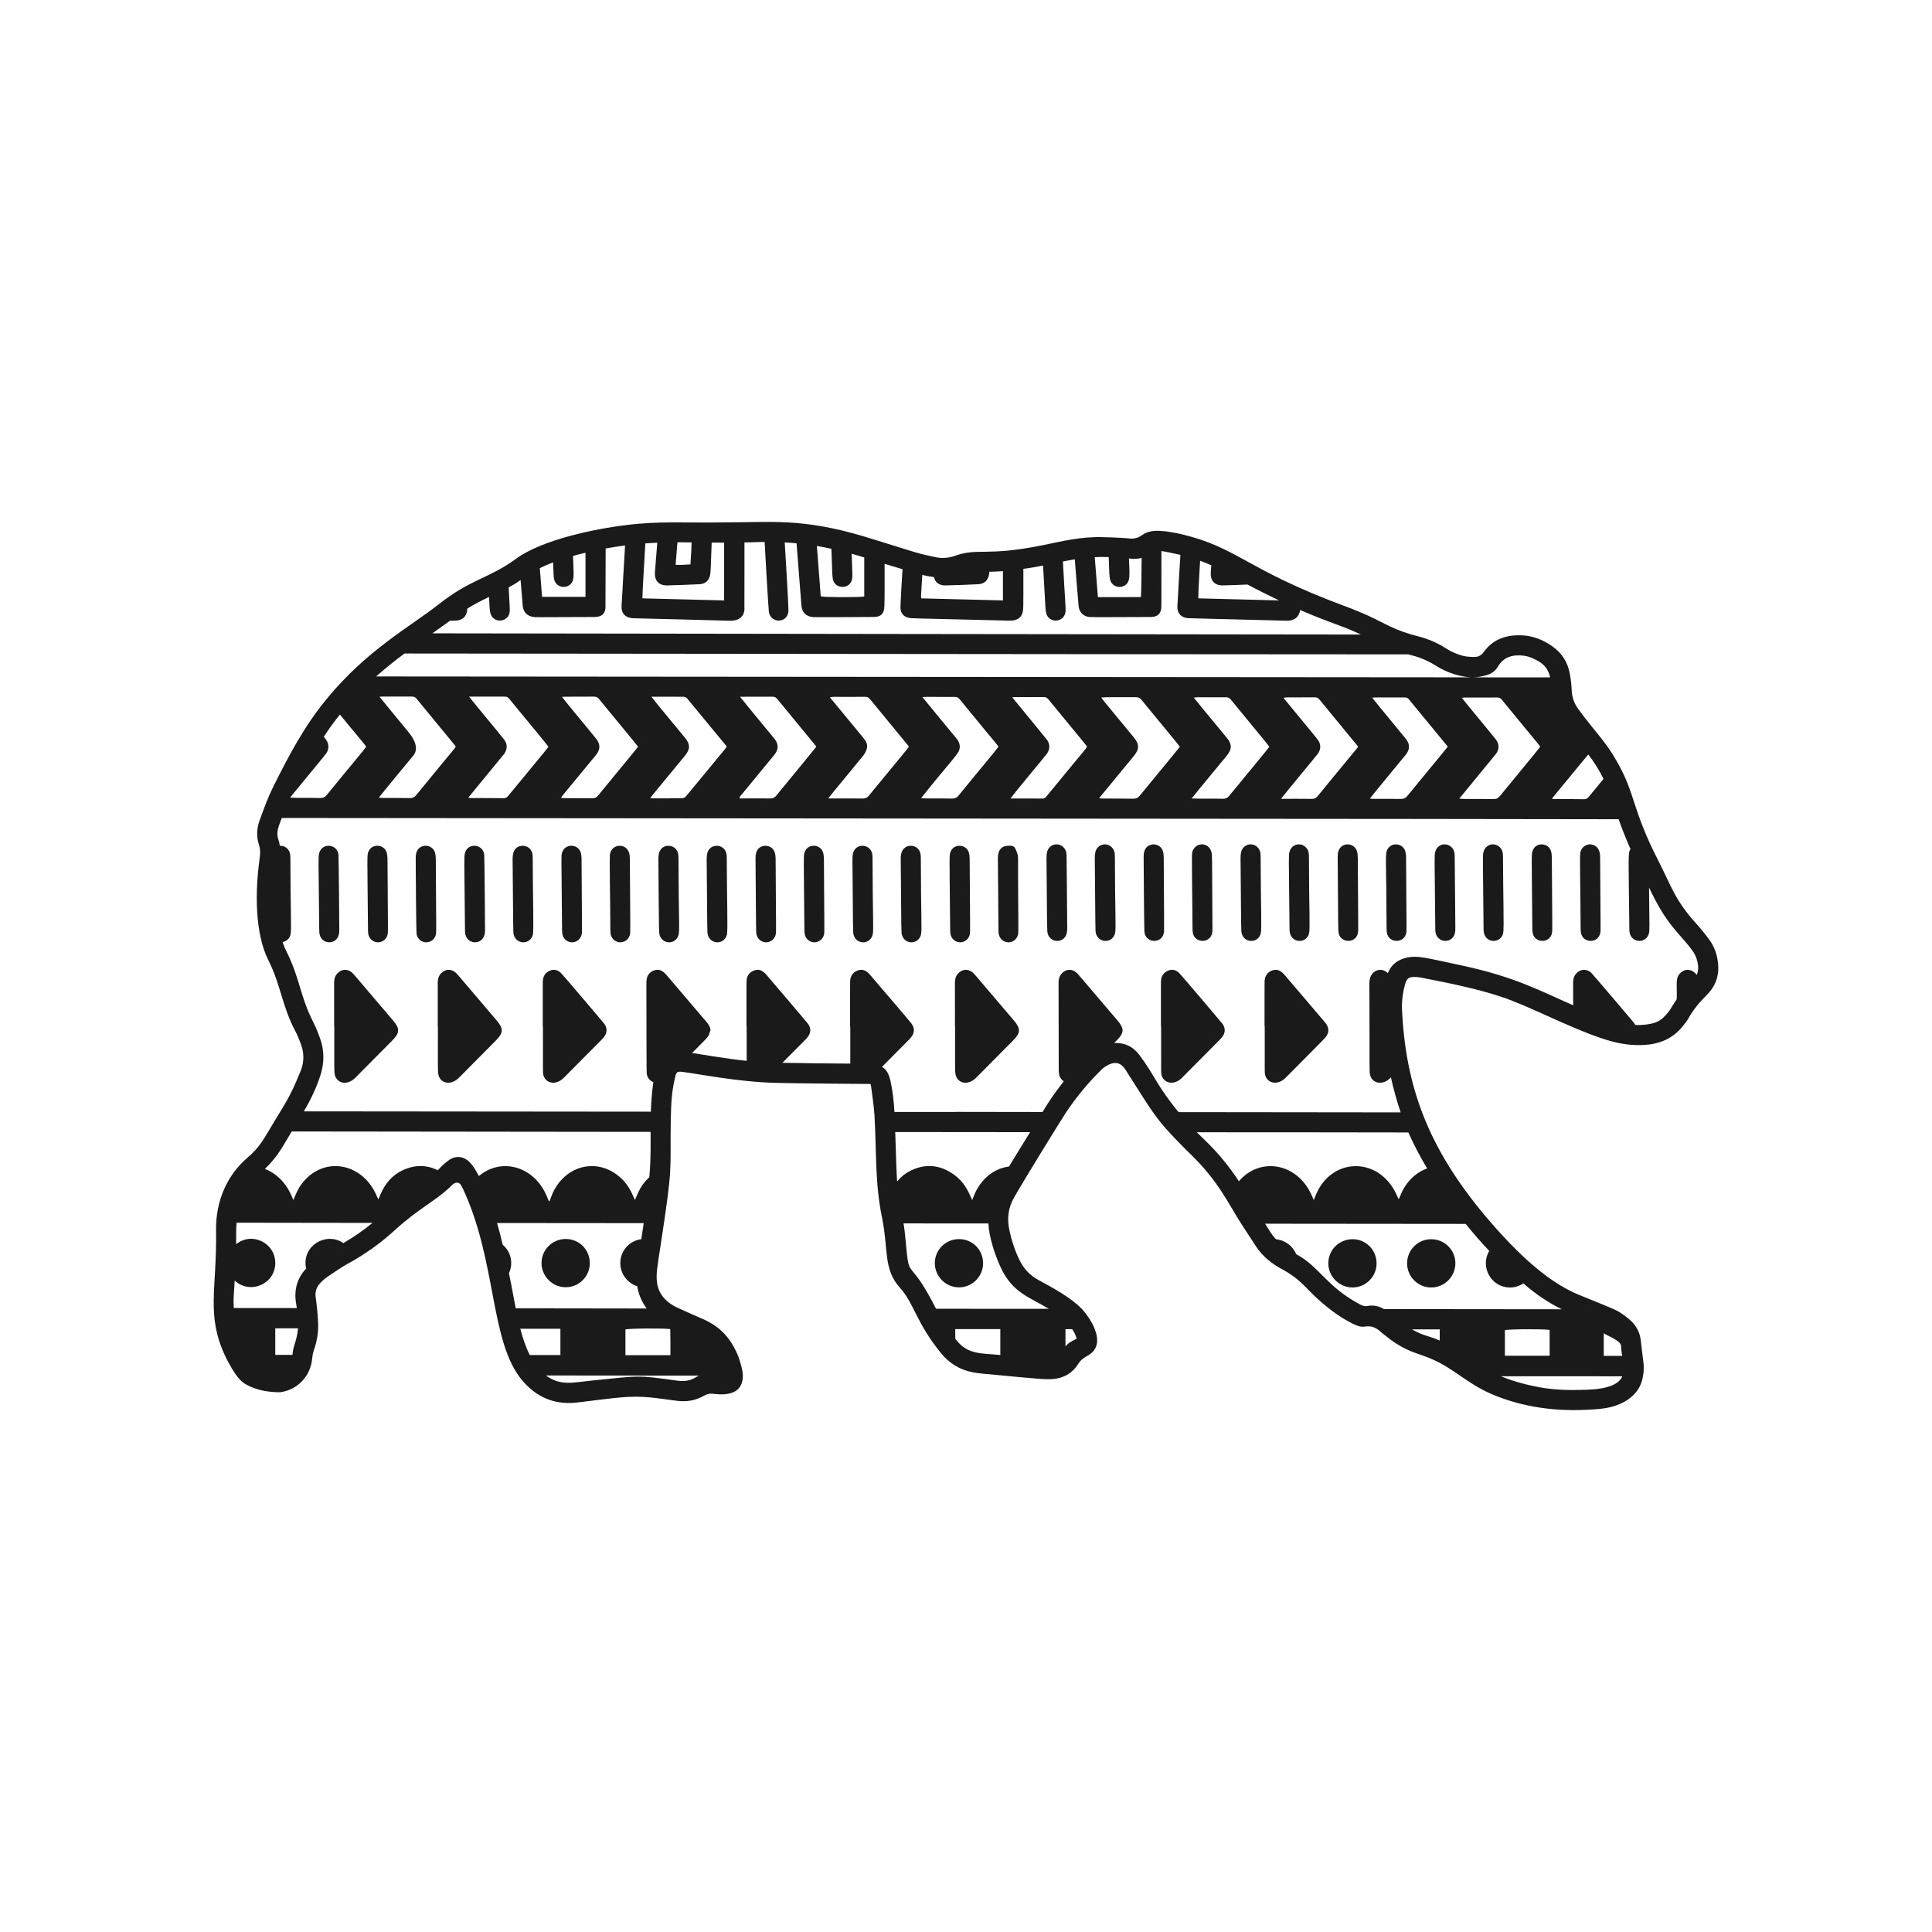 <?xml version="1.0" encoding="utf-8"?>
<svg version="1.1" id="Layer_1" xmlns="http://www.w3.org/2000/svg"
     xmlns:xlink="http://www.w3.org/1999/xlink"
     x="0px" y="0px" viewBox="0 0 504 504"

     xml:space="preserve">
    <style type="text/css">.st0{fill-rule:evenodd;clip-rule:evenodd;}</style>
    <g>
            <path fill="#1A1A1A" d="M448.202,251.507c-0.196-2.4-0.98-4.637-2.433-6.563c-1.791-2.388-2.909-3.559-3.118-3.82
		c-5.793-6.392-6.568-9.822-10.237-16.98c-6.689-13.127-5.769-16.996-10.514-25.323c-3.02-5.458-5.828-7.862-10.237-13.943
		c-1.089-1.497-1.58-3.107-1.665-4.898c-0.031-1.026-0.142-2.314-0.457-4.098c-0.563-3.247-2.183-5.655-4.849-7.461
		c-2.237-1.502-4.653-2.498-7.331-2.661c-4.114-0.261-7.755,0.816-10.286,4.31c-0.586,0.854-1.403,1.329-2.449,1.306
		c-1.247,0-2.482-0.042-4.163-0.653c-1.029-0.343-2.024-0.816-2.971-1.42c-4.277-2.735-7.324-3.205-9.274-3.771
		c-6.058-1.795-7.704-3.515-13.6-5.91l-0.016-0.016c-1.274-0.539-2.563-1.045-3.853-1.518c-0.016,0-0.049-0.016-0.065-0.016
		c-25.933-9.665-27.57-15.133-42.449-18.71c-1.395-0.332-4.268-0.849-5.241-0.849c-1.812-0.147-3.624,0.016-5.126,1.127
		c-0.016,0-0.016,0.016-0.033,0.016c-1.061,0.767-2.172,0.947-3.396,0.8c-0.033,0-0.082-0.016-0.114-0.016
		c-1.27-0.146-7.407-0.426-9.127-0.294c-4.923,0.138-10.396,1.547-13.388,2.122c-14.473,2.924-16.83,0.607-22.613,2.71h-0.016
		c-1.682,0.588-3.412,0.751-5.175,0.359c-0.166-0.055-1.796-0.359-3.102-0.686c-2.329-0.533-7.881-2.396-15.445-4.686
		c-16.163-4.85-24.237-3.69-36.555-3.69c-10.616,0.169-16.972-0.395-25.535,0.702c-8.284,0.979-22.221,3.892-28.849,8.865
		c-6.999,5.091-11.721,5.174-20.18,11.886c-7.24,5.698-18.687,11.846-29.143,24.637c-5.829,7.046-10.007,15.008-14.074,23.2
		c-1.241,2.514-2.204,5.176-3.167,7.82c-0.065,0.196-0.147,0.376-0.212,0.571c-0.784,2.122-0.898,4.326-0.163,6.514
		c0.408,1.208,0.294,2.416,0.131,3.624c-1.119,8.138-1.36,19.186,2.367,26.547c3.238,6.477,3.484,11.908,7.086,18.596
		c0.457,0.882,0.8,1.812,1.176,2.727c0.996,2.449,1.094,4.947,0.098,7.38c-3.028,7.519-3.948,8.202-8.425,15.804
		c-1.351,2.163-2.375,4.229-5.469,6.874c-5.095,4.343-8.356,11.06-8.18,19.167c0.219,15.035-2.599,21.738,2.269,32.31
		c1.143,2.476,2.578,4.712,2.988,5.225c0.751,1.094,1.698,2.008,2.89,2.612c2.661,1.388,5.551,1.845,8.523,1.861
		c0.147,0,0.294-0.033,0.441-0.065c4.091-0.702,7.19-3.903,7.853-7.935c0.158-0.921,0.191-1.911,0.49-2.808
		c0.902-2.454,1.302-5.006,1.159-7.641c-0.131-2.329-0.343-4.292-0.62-6.269c-0.18-1.306,0.098-2.4,0.849-3.363
		c0.487-0.609,1.334-1.438,1.959-1.861c5.248-3.548,3.892-2.616,7.086-4.441c7.439-4.393,10.139-7.53,12.914-9.796
		c5.448-4.564,9.445-6.444,12.751-9.878c0.182-0.201,0.39-0.326,0.653-0.457c0.686-0.326,1.257-0.163,1.682,0.474
		c0.163,0.261,0.294,0.539,0.441,0.8c9.042,19.224,6.98,40.166,15.641,50.27c3.608,4.212,8.212,6.237,13.796,5.682
		c2.251-0.222,6.377-0.807,9.6-1.143c0.016-0.016,0.049-0.016,0.065-0.016c6.864-0.738,8.854-0.4,16.751,0.669
		c2.547,0.343,4.947-0.065,7.167-1.355c0.735-0.425,1.453-0.572,2.286-0.474c4.343,0.573,7.788-0.335,7.788-4.735
		c0-1.407-0.803-4.017-1.306-5.322c-1.845-4.256-4.341-7.386-9.208-9.469c-0.696-0.279-5.425-2.424-6.057-2.71
		c-0.391-0.147-1.54-0.712-2.302-1.241c-2.218-1.517-3.384-3.6-3.559-5.878c-0.176-2.026,0.021-3.235,0.979-9.388
		c3.309-21.67,2.429-18.414,2.645-32.849c0.117-4.807,0.253-7.293,1.175-11.135c0.294-1.274,0.555-1.388,1.878-1.241
		c4.224,0.514,14.401,2.638,24.653,2.874c6.17,0.144,20.24,0.253,24.392,0.278c0.065,0.278,0.147,0.441,0.163,0.637
		c0.282,2.256,0.757,5.38,0.882,7.494c0.554,9.978,0.106,17.867,2.024,27.021c1.625,8.138,0.274,13.164,4.588,17.976
		c3.761,4.133,4.245,9.149,10.759,17.11c2.172,2.661,4.931,4.343,8.278,4.98c1.96,0.372,2.891,0.349,8.8,0.931
		c2.074,0.212,4.147,0.408,6.221,0.571c1.845,0.163,3.723,0.376,5.584,0.278c2.911-0.153,5.317-1.477,6.808-3.853
		c0.864-1.364,1.68-1.741,2.612-2.302c2.651-1.473,2.891-4.097,1.796-6.874c-0.379-1.136-1.674-3.45-3.396-5.306
		c-2.877-3.008-7.856-5.645-11.445-7.608c-2.22-1.224-3.82-3.02-4.882-5.306c-1.071-2.203-2.047-5.004-2.612-7.918
		c-0.565-2.735-0.23-5.541,1.208-8.082c2.84-4.991,12.461-20.577,13.698-22.433c2.531-3.755,5.388-7.265,8.604-10.482
		c0.474-0.473,0.963-0.996,1.535-1.355c2.465-1.567,4.082-1.159,5.372,0.914c1.274,2.041,2.596,4.049,3.869,6.09
		c2.283,3.603,4.531,7.024,7.461,10.106c0.087,0.175,4.084,4.318,5.437,5.6c7.481,7.147,10.297,13.59,13.355,18.27
		c0.02,0.031,3.881,5.962,3.902,5.992c1.747,2.596,4.13,4.49,6.873,5.943c4.116,2.187,6.043,4.716,8.098,6.678
		c3.019,2.874,6.302,5.496,10.008,7.363c1.078,0.539,2.188,1.061,3.396,0.849c1.731-0.294,3.021,0.343,4.212,1.469
		c0.277,0.278,0.604,0.473,0.898,0.718c4.287,3.56,7.1,4.364,10.188,5.453c7.773,2.696,10.919,7.354,19.004,10.498
		c8.608,3.378,17.666,4.206,27.021,3.331c5.323-0.484,10.377-3.144,11.2-8.49c0.434-2.428,0.077-3.923-0.098-5.323
		c-0.498-3.78-0.361-5.031-1.339-6.922c-0.523-1.012-1.257-1.91-2.204-2.678c-1.208-0.996-2.465-1.927-3.886-2.547
		c-0.155-0.116-7.667-3.184-8.816-3.641c-9.513-3.737-18.322-13.083-24.947-20.898c-14.829-17.751-20.619-33.643-21.568-53.633
		c-0.118-2.316,0.292-4.934,0.849-6.792c0.392-1.339,0.931-1.731,2.318-1.747c0.539-0.016,1.077,0.033,1.6,0.131
		c8.018,1.56,17.556,3.44,24.555,6.318c6.433,2.476,17.53,8.246,25.42,10.367c3.225,0.865,6.406,1.178,9.633,0.816
		c3.848-0.462,6.961-2.148,9.257-5.273c0.359-0.506,0.767-0.963,1.061-1.502c2.099-3.853,4.89-6.064,5.779-7.233
		C447.761,256.503,448.447,254.135,448.202,251.507z M418.308,203.196c-1.241,1.502-2.482,3.02-3.723,4.523
		c-0.343,0.424-0.653,0.767-1.29,0.767c-2.629-0.049-5.273-0.033-7.902-0.033c-0.114,0-0.212-0.049-0.539-0.114
		c0.326-0.392,0.539-0.702,0.784-0.98c12.525-15.242,7.43-8.924,8.653-10.514c0.016-0.016,0.016-0.033,0.033-0.049
		C415.876,198.804,417.214,200.943,418.308,203.196z M387.826,176.127c1.175-0.343,2.22-1.029,2.873-2.139
		c1.567-2.694,4.033-3.298,6.89-2.922c1.339,0.18,2.547,0.735,3.722,1.404c1.698,0.98,2.71,2.4,3.07,4.245
		c-5.03-0.021-10.286-0.016-20.115-0.016C385.475,176.682,386.651,176.47,387.826,176.127z M390.324,193.041
		c-0.412-0.618-7.885-9.545-8.98-11.004c1.897-0.165-1.834-0.02,9.094-0.082c0.523-0.016,0.931,0.082,1.29,0.522
		c11.539,14.077,9.509,11.428,10.057,12.343c-1.484,1.943-4.946,6.038-10.498,12.833c-0.441,0.555-0.898,0.816-1.633,0.8
		c-2.58-0.049-5.176-0.016-7.771-0.033c-0.326,0-0.669-0.049-1.208-0.082c1.029-1.31,9.385-11.375,9.649-11.772
		C391.108,195.425,391.124,194.168,390.324,193.041z M315.989,147.473c-0.033,0.571-0.082,1.159-0.131,1.731
		c-0.18,2.204,0.947,3.559,3.151,3.51c2.155-0.049,4.294-0.131,6.433-0.229c2.71,1.453,5.453,2.824,8.229,4.147
		c-6.971-0.18-13.943-0.359-21.078-0.539c0-2.088,0.473-9.362,0.473-9.812C314.063,146.624,315.026,147.033,315.989,147.473z
		 M289.23,145.335c0.121,3.718,0.158,5.248,0.392,5.976c0.736,2.487,4.264,2.323,4.849-0.016c0.294-1.115,0.149-2.704,0.033-5.6
		c1.139,0.103,2.139,0.169,3.314-0.163c-0.033,5.225-0.098,9.812-0.212,10.22c-3.69,0-7.396,0.049-11.2,0.016
		c-0.278-3.51-0.539-6.971-0.816-10.416C287.32,145.255,288.576,145.322,289.23,145.335z M243.662,150.559
		c0.261,1.388,1.339,2.188,2.988,2.155c2.857-0.049,5.714-0.18,8.571-0.31c1.584-0.082,2.596-1.061,2.808-2.661
		c0.016-0.196,0.033-0.392,0.049-0.588c1.192-0.016,2.384-0.065,3.559-0.163v7.641c-7.151-0.18-14.22-0.359-21.322-0.539
		c-0.047-0.842-0.133,0.53,0.277-6.106C241.605,150.216,242.65,150.396,243.662,150.559z M217.262,151.033
		c0.497,2.767,4.623,2.8,5.045-0.114c0.091-0.566,0.068-1.194-0.131-6.465c0.55,0.152,3.162,0.92,3.282,0.98v10.171
		c-1.175,0.245-10.482,0.229-11.347-0.033c-0.31-4.376-0.702-8.751-1.012-13.143c1.257,0.212,2.531,0.457,3.788,0.735
		C217.106,149.581,217.093,149.965,217.262,151.033z M180.413,141.498c-0.091,2.113,0.002,1.407-0.294,5.731
		c-1.322,0.114-2.563,0.163-3.869,0.114c0.163-1.975,0.31-3.935,0.473-5.878C177.964,141.465,179.189,141.482,180.413,141.498z
		 M171.466,141.58c-0.196,2.514-0.392,5.045-0.604,7.576c-0.196,2.286,0.963,3.624,3.216,3.559c2.792-0.065,5.567-0.18,8.359-0.31
		c1.584-0.065,2.531-0.947,2.825-2.482c0.123-0.706,0.166-1.698,0.392-8.376c1.094,0.016,2.171,0.016,3.249,0.016v15.069
		c-7.151-0.18-14.188-0.359-21.323-0.539c0-1.756,0.648-11.892,0.767-14.335C169.393,141.678,170.438,141.612,171.466,141.58z
		 M144.282,146.706c0.146,3.073,0.099,3.787,0.31,4.555c0.758,2.561,4.294,2.383,4.898-0.033c0.147-0.604,0.163-1.273,0.147-1.91
		c-0.033-1.437-0.098-2.857-0.163-4.278c1.078-0.31,2.172-0.604,3.265-0.849v11.51h-11.331c-0.196-2.498-0.392-4.996-0.588-7.478
		C141.948,147.653,143.091,147.163,144.282,146.706z M117.425,161.906c0.261,0,0.539,0.016,0.8,0.016
		c2.351,0.065,3.575-0.98,3.69-3.167c1.812-1.127,3.723-2.106,5.665-3.037c0.145,2.955,0.15,3.457,0.343,4.229
		c0.756,2.808,4.747,2.472,5.045-0.392c0.055-0.656-0.013-1.637-0.278-6.318c1.061-0.571,2.122-1.176,3.086-1.91
		c0.016,0,0.016-0.016,0.033-0.033c0.18,2.253,0.359,4.522,0.555,6.775c0.163,1.665,1.241,2.71,2.89,2.89
		c0.595,0.078-0.059,0.053,15.331,0c0.425,0,0.849,0,1.257-0.065c1.241-0.163,1.992-0.963,2.09-2.188
		c0.032-0.31,0.016-0.62,0.016-0.914c0.016-4.898,0.033-9.812,0.049-14.71c1.682-0.31,3.363-0.571,5.061-0.784
		c-0.23,4.21-0.728,12.171-0.914,15.869c-0.082,1.78,0.898,2.89,2.678,3.086c0.375,0.049,0.751,0.033,1.143,0.049
		c8.163,0.212,16.327,0.392,24.49,0.637c2.008,0.049,3.951-0.898,3.739-3.641c-0.019-0.166,0.016-16.61,0.016-16.8
		c2.229,0,3.214-0.114,5.257-0.114c0.009,0.161,0.935,16.919,1.11,18.237c0.418,2.922,4.573,3.122,5.094,0.033
		c0.12-0.842-0.954-18.001-0.963-18.155c1.029,0.049,2.057,0.131,3.086,0.228c0.425,5.404,0.833,10.825,1.273,16.245
		c0.147,1.878,1.372,3.004,3.363,3.02c5.192,0.016,10.384,0,15.576-0.049c1.829-0.016,2.612-0.865,2.694-2.694
		c0.1-2.502,0.054-4.252,0.065-11.167c1.551,0.473,3.118,0.947,4.67,1.404c-0.098,1.506-0.463,7.555-0.539,9.959
		c-0.033,1.518,0.865,2.514,2.351,2.759c0.582,0.104-0.889,0.06,25.976,0.702c1.504,0.054,2.874-0.352,3.428-1.763
		c0.376-0.955,0.31-1.462,0.31-11.739c1.714-0.229,3.429-0.522,5.143-0.865c0.699,12.259,0.616,11.589,0.816,12.425
		c0.732,2.745,4.662,2.473,5.029-0.31c0.124-1.072-0.119-2.736-0.669-13.176c1.029-0.212,2.073-0.392,3.102-0.571
		c0.319,3.873,0.64,8.352,0.996,12.245c0.131,1.355,1.029,2.416,2.27,2.71c0.902,0.197,1.18,0.148,16.032,0.098
		c0.408,0,0.833,0,1.257-0.065c1.159-0.196,1.894-0.98,1.992-2.171c0.052-0.473,0.049-1.384,0.049-14.971
		c0.232,0,3.358,0.615,4.947,0.996c-0.026,0.428-0.734,12.141-0.784,13.453c-0.065,1.731,0.898,2.824,2.596,3.053
		c0.581,0.055-1.151-0.034,25.976,0.669c1.845,0.065,3.216-0.931,3.445-2.792c8.552,3.684,10.559,3.897,15.853,6.4
		c-30.974-0.014-201.222-0.255-242.207-0.314C113.047,165.042,116.993,162.214,117.425,161.906z M105.49,170.51
		c0.016,0,0.016-0.016,0.033-0.033c186.737,0.177,230.644,0.228,261.83,0.228c0.327,0.098,0.653,0.18,0.98,0.261
		c2.286,0.571,4.392,1.518,6.384,2.776c2.927,1.86,6.499,2.879,9.159,2.955c-95.249-0.082-190.499-0.163-285.748-0.229
		C100.478,174.38,102.927,172.388,105.49,170.51z M366.814,192.829c-0.994-1.272-7.161-8.631-8.849-10.825
		c1.138-0.103-0.533-0.065,8.327-0.065c0.474,0,0.865,0.033,1.208,0.457c3.363,4.114,6.743,8.196,10.188,12.376
		c-1.503,1.922-5.351,6.479-10.514,12.816c-0.474,0.588-0.963,0.849-1.731,0.833c-2.286-0.049-4.588-0.016-6.873-0.016
		c-0.326-0.016-0.669-0.049-1.224-0.065c1.192-1.59,9.15-11.132,9.502-11.608C367.794,195.441,367.81,194.119,366.814,192.829z
		 M343.826,193.041c-0.516-0.741-7.476-9.067-9.012-11.004c1.566-0.204-1.188-0.068,8.065-0.131c0.522,0,0.931,0.082,1.29,0.539
		c3.282,4.016,6.596,8.016,9.894,12.033c0.065,0.082,0.114,0.18,0.229,0.375c-5.576,6.779-9.969,12.089-10.514,12.784
		c-0.408,0.522-0.849,0.767-1.535,0.767c-2.596-0.049-5.192-0.016-8.049-0.016c1.229-1.676,9.237-11.227,9.633-11.82
		C344.61,195.425,344.61,194.168,343.826,193.041z M320.087,192.535c-5.361-6.517-6.586-7.943-8.669-10.547
		c1.632-0.196-0.738-0.038,8.343-0.098c0.539,0,0.931,0.131,1.29,0.571c4.22,5.174,9.496,11.494,10.09,12.343
		c-0.898,1.22-5.647,6.877-10.433,12.751c-0.49,0.604-0.98,0.833-1.747,0.816c-3.508-0.075-4.64,0.037-8.098-0.065
		c1.594-2.08,8.158-9.896,9.208-11.233C321.393,195.425,321.41,194.168,320.087,192.535z M295.744,192.323
		c-9.188-11.177-7.363-8.869-8.457-10.367c2.002-0.148,2.282-0.04,9.028-0.082c0.571,0,0.996,0.131,1.388,0.604
		c4.218,5.155,9.359,11.321,10.09,12.327c-2.532,3.165-5.971,7.251-10.465,12.767c-0.457,0.555-0.914,0.8-1.633,0.784
		c-2.645-0.049-5.273-0.016-7.902-0.033c-0.31,0-0.62-0.049-1.078-0.098c1.541-1.869,8.443-10.24,8.996-10.923
		C297.263,195.425,297.279,194.184,295.744,192.323z M273.132,192.992c-0.357-0.499-3.472-4.213-9.061-11.069
		c1.397-0.168-0.4-0.025,8.212-0.082c0.49,0,0.849,0.147,1.175,0.555c10.81,13.153,9.92,12.004,10.106,12.376
		c-0.835,1.311,1.759-2.037-10.498,12.898c-0.294,0.359-0.571,0.669-1.127,0.653c-2.71-0.033-5.42-0.016-8.326-0.016
		c1.268-1.79,8.98-10.951,9.502-11.69C273.932,195.457,273.948,194.135,273.132,192.992z M249.442,192.551
		c-2.595-3.101-7.284-8.832-8.816-10.694c1.665-0.111-1.18-0.049,8.359-0.049c0.539-0.016,0.947,0.098,1.306,0.539
		c10.819,13.218,9.825,11.812,10.155,12.474c-0.981,1.374-3.621,4.405-10.4,12.735c-0.457,0.555-0.931,0.784-1.649,0.767
		c-3.053-0.063-6.684,0.021-8.131-0.082c6.542-8.267,9.49-11.224,9.943-12.506C250.618,194.543,250.242,193.498,249.442,192.551z
		 M225.246,192.519c-2.773-3.335-8.046-9.77-8.751-10.612c1.438-0.25-0.724-0.057,9.094-0.131c0.539-0.016,0.947,0.098,1.306,0.539
		c3.347,4.098,6.726,8.18,10.09,12.278c0.016,0.033,0.033,0.065,0.082,0.196c-0.752,1.128,1.586-1.82-10.417,12.784
		c-0.424,0.522-0.865,0.751-1.535,0.735c-2.939-0.033-5.861-0.016-9.061-0.016c1.771-2.287,4.496-5.462,9.127-11.167
		c0.441-0.555,0.8-1.224,0.963-1.894C226.405,194.184,225.899,193.319,225.246,192.519z M202.013,192.698
		c-0.796-1.007-6.787-8.176-8.964-10.939c3.144,0,5.801,0.003,8.343-0.016c0.523,0,0.931,0.082,1.306,0.522
		c3.331,4.082,6.678,8.131,10.025,12.196c0.082,0.098,0.114,0.196,0.212,0.359c-3.011,3.76-4.233,5.174-10.416,12.719
		c-0.408,0.506-0.849,0.767-1.535,0.751c-2.661-0.033-5.339,0-8.049,0c-0.033-0.539,0.359-0.8,0.604-1.094
		c2.068-2.517,7.921-9.603,8.506-10.335C203.14,195.441,203.14,194.119,202.013,192.698z M178.764,192.551
		c-3.003-3.681-7.438-8.929-8.833-10.808c2.988,0,5.698,0,8.392,0.016c0.294,0.016,0.686,0.18,0.882,0.392
		c3.461,4.18,6.906,8.359,10.384,12.572c-0.163,0.245-0.277,0.473-0.441,0.669c-3.347,4.065-6.694,8.147-10.073,12.196
		c-0.229,0.294-0.637,0.637-0.98,0.637c-2.743,0.065-5.486,0.033-8.49,0.033c0.343-0.441,0.523-0.751,0.751-1.012
		c0.256-0.311,8.214-9.97,8.376-10.171C180.054,195.425,180.07,194.168,178.764,192.551z M155.499,192.698
		c-2.062-2.609-7.32-8.803-8.898-10.906c0.987-0.082,1.906-0.023,8.343-0.065c0.539,0,0.914,0.131,1.274,0.571
		c4.082,4.996,9.436,11.406,10.237,12.506c-1.271,1.633-4.571,5.568-10.4,12.686c-0.408,0.506-0.833,0.784-1.535,0.767
		c-3.17-0.065-6.688,0.022-8.196-0.082c0.294-0.408,0.474-0.702,0.702-0.98c3.177-3.865,8.004-9.686,8.523-10.335
		C156.642,195.441,156.642,194.119,155.499,192.698z M131.564,192.992c-0.794-1.067-7.826-9.465-9.192-11.265
		c0.076,0,9.029,0.002,9.257,0c0.49-0.016,0.849,0.114,1.175,0.522c4.932,6.02,9.939,12.015,10.253,12.539
		c-0.42,0.653,0.455-0.428-10.384,12.719c-0.327,0.392-0.62,0.718-1.208,0.718c-10.113-0.114-8.198,0.086-9.306-0.147
		c1.477-1.845,9.115-11.052,9.404-11.461C132.364,195.457,132.397,194.135,131.564,192.992z M106.552,190.968
		c-8.819-10.737-1.925-2.312-7.543-9.208c1.176-0.081,0.47-0.049,8.31-0.049c0.506-0.016,0.93,0.049,1.306,0.506
		c3.347,4.098,6.727,8.196,10.106,12.294c0.049,0.049,0.065,0.131,0.147,0.278c-0.578,0.942,0.238-0.283-10.286,12.621
		c-0.457,0.571-0.931,0.8-1.649,0.784c-2.335-0.049-4.653-0.016-6.988-0.033c-0.327,0-0.637-0.049-1.127-0.082
		c1.291-1.684,8.874-10.832,9.012-10.988C109.131,195.474,108.447,193.214,106.552,190.968z M84.511,197.302
		c0.359-0.441,0.751-0.914,0.947-1.42c0.474-1.225,0.131-2.302-0.686-3.298c-0.098-0.131-0.212-0.245-0.31-0.375
		c1.306-2.024,2.726-3.951,4.212-5.812c3.274,4.053,6.053,7.245,6.857,8.359c-0.66,1.056-2.996,3.682-10.253,12.588
		c-0.474,0.604-0.98,0.849-1.731,0.833c-3.201-0.07-5.815,0.033-7.837-0.098C75.822,207.855,74.967,208.895,84.511,197.302z
		 M77.066,350.005c0,0.158-0.663,1.613-0.767,3.445h-4.49v-6.923h5.943C77.719,347.138,77.408,348.999,77.066,350.005z
		 M89.572,324.291c-3.971-2.818-9.878,0.012-9.878,5.159c0,0.506,0.049,0.996,0.18,1.469c-2.384,2.531-3.265,5.616-2.596,9.355
		c0.065,0.327,0.114,0.653,0.163,0.963c-5.486,0-10.971,0-16.457-0.016c-0.161-2.574,0.074-4.097,0.246-7.165
		c4.013,3.749,10.575,0.91,10.583-4.562c0.008-5.213-6.008-8.281-10.209-4.921c0.025-3.61-0.064-3.72,0.131-5.605
		c11.82,0.016,23.625,0.033,35.445,0.049C94.78,320.993,92.249,322.723,89.572,324.291z M138.193,353.483
		c-1.029-2.022-1.909-4.683-2.465-6.857h10.465v6.857H138.193z M176.593,360.16c-10.806-1.512-9.568-1.269-22.319,0
		c-4.762,0.468-8.035,1.473-11.853-1.339c13.306,0,26.596,0.016,39.902,0.033C181.22,359.337,180.099,360.647,176.593,360.16z
		 M174.846,346.724c0.016,1.11,0.033,2.237,0.049,3.363v3.445h-11.739v-6.71C164.021,346.528,173.262,346.462,174.846,346.724z
		 M167.303,323.262c-3.119,0.408-5.47,3.02-5.486,6.22c0,2.841,1.861,5.241,4.408,6.057c0.343,2.073,1.159,4.016,2.465,5.812
		c-11.38-0.016-22.776-0.033-34.155-0.049c-0.459-2.295-0.836-4.629-1.763-9.176c1.171-2.441,0.583-5.544-1.633-7.412
		c-0.441-1.894-0.931-3.788-1.469-5.665c4.252,0.012,38.097,0.033,38.253,0.033C167.728,320.487,167.515,321.874,167.303,323.262z
		 M169.376,307.115c-0.065,0.049-0.131,0.114-0.196,0.18c-2.203,2.098-2.823,4.125-3.543,5.747c-0.91-2-1.818-4.508-4.865-6.71
		c-6.084-4.427-14.264-1.747-17.045,6.041c-0.114,0.343-0.245,0.686-0.376,0.996c-0.114-0.016-0.179-0.016-0.179-0.033
		c-0.131-0.31-0.261-0.62-0.392-0.947c-3.197-8.109-11.827-10.536-17.698-5.714c-0.049,0.049-0.098,0.082-0.147,0.131
		c-0.261-0.506-0.555-1.012-0.849-1.518c-0.457-0.784-1.012-1.551-1.649-2.188c-1.486-1.469-3.51-1.698-5.224-0.522
		c-1.703,1.172-2.689,2.395-3.004,2.71c-2.955-1.469-6.09-1.502-9.371,0.098c-2.645,1.29-4.408,3.478-5.568,6.155
		c-0.163,0.408-0.343,0.816-0.571,1.355c-0.212-0.473-0.359-0.8-0.523-1.143c-3.514-7.921-12.364-9.912-18.025-4.539
		c-2.157,2.033-2.812,3.948-3.624,5.845c-0.245-0.555-0.392-0.931-0.571-1.322c-1.549-3.5-4.2-5.811-6.857-6.792
		c3.574-3.426,4.828-6.256,7.004-9.78c126.847,0.158,84.892,0.086,93.617,0.114C169.703,295.899,169.862,302.583,169.376,307.115z
		 M249.524,349.646c-0.114-0.147-0.228-0.278-0.326-0.424v-2.498h11.755v6.759C256.251,352.989,252.567,353.484,249.524,349.646z
		 M280.871,349.221c-1.157,0.609-2.141,1.016-2.923,2.024v-4.506h1.747C280.267,347.556,280.626,348.324,280.871,349.221z
		 M261.116,330.756c3.081,6.588,7.694,7.725,12.49,10.678c-9.812-0.016-19.608-0.016-29.421-0.016
		c-6.336-12.499-6.899-8.283-7.559-13.959c-0.3-2.478-0.474-5.898-0.931-8.31c7.38,0.016,14.759,0.016,22.139,0.016
		C258.027,322.819,259.544,327.4,261.116,330.756z M263.222,304.307c-4.156,0.534-7.473,3.486-9.094,7.478
		c-0.147,0.375-0.31,0.767-0.523,1.273c-1.061-2.428-2.085-4.771-4.833-6.694c-3.494-2.465-7.233-2.906-11.135-1.012
		c-1.437,0.702-2.628,1.665-3.608,2.857c-0.216-3.034-0.296-7.559-0.49-12.898c11.739,0.016,23.461,0.016,35.184,0.033
		C266.863,298.331,265.05,301.319,263.222,304.307z M368.332,346.789h7.249v2.922C372.406,348.306,371.656,348.658,368.332,346.789z
		 M415.32,362.462c-4.653,0.261-9.322,0.261-13.927-0.604c-3.396-0.653-6.71-1.518-9.845-2.841c10.547,0,21.11,0.016,31.658,0.016
		C422.2,361.587,418.058,362.293,415.32,362.462z M392.578,353.679v-6.678c0.8-0.278,10.09-0.343,11.673-0.065v6.743H392.578z
		 M422.896,351.181c0.016,0.849,0.147,1.698,0.278,2.531h-4.8v-5.894C419.517,348.585,422.863,349.711,422.896,351.181z
		 M388.496,326.315c-2.438,4.085,0.408,9.459,5.29,9.551c1.339,0.033,2.58-0.375,3.624-1.078c2.61,2.35,6.393,5.029,10.024,6.759
		c-0.211,0-46.219-0.049-46.4-0.049c-1.274-0.751-2.678-1.11-4.31-0.8c-0.669,0.131-1.257-0.065-1.861-0.376
		c-8.84-4.645-10.648-9.918-16.718-13.143c-0.882-2.122-2.89-3.673-5.273-3.886c-1.309-1.409-1.661-2.27-2.857-4.065
		c17.453,0.016,34.906,0.033,52.343,0.049C384.3,321.711,386.357,324.062,388.496,326.315z M372.3,304.813
		c-2.909,1.039-5.534,3.397-7.004,7.102c-0.114,0.278-0.245,0.555-0.375,0.865c-0.277-0.237-0.048,0.047-0.588-1.094
		c-4.584-10.098-17.052-9.859-21.094,0.098c-0.147,0.375-0.31,0.751-0.523,1.273c-0.229-0.522-0.392-0.898-0.555-1.273
		c-3.76-8.478-13.504-10.057-18.971-3.625c-4.588-7.01-8.77-10.566-10.988-12.784c10.316,0,50.901,0.023,55.2,0.049
		C368.822,298.658,370.488,301.776,372.3,304.813z M442.096,253.743c-1.224-1.078-2.776-0.98-3.869,0.212
		c-1.205,1.328-0.697,2.717-0.816,6.71c-1.859,2.704-1.389,2.581-3.265,4.555c-0.882,0.947-1.992,1.518-3.265,1.796
		c-1.42,0.31-2.841,0.441-4.261,0.375c-0.212-0.343-0.49-0.718-0.849-1.143c-0.465-0.55-10.18-12.023-10.71-12.522
		c-1.224-1.061-2.776-0.963-3.87,0.245c-0.637,0.702-0.816,1.518-0.816,2.433c0.016,1.943,0.016,3.902,0.016,5.845
		c-8.762-3.815-15.054-7.378-29.11-10.4c-9.412-2.002-11.336-2.588-13.959-2.106c-2.531,0.473-4.376,1.796-5.257,4.131
		c-1.897-1.9-4.833-0.536-4.833,2.482c0.101,23.48-0.077,22.989,0.212,24.147c0.326,1.306,1.518,2.09,2.857,1.927
		c1.127-0.117,1.814-0.636,2.547-1.371c0.686,3.069,1.518,6.122,2.547,9.127c-19.314-0.016-38.629-0.033-57.943-0.065
		c-5.993-7.3-6.113-9.504-10.318-15.037c-1.551-2.041-3.706-3.069-6.269-3.004c-0.154,0-0.099,0.004-0.205,0.016
		c2.296-2.318,3.092-3.257,0.865-5.877c-11.144-13.102-10.368-12.197-10.727-12.508c-1.188-1.028-2.702-0.935-3.79,0.204
		c-0.679,0.711-0.865,1.57-0.862,2.523c0.022,7.554,0.026,15.108,0.049,22.662c0.004,1.266,0.259,2.311,1.327,2.972
		c-0.111,0.159-3.011,3.689-5.547,8.014c-7.51-0.016-15.02-0.016-22.531-0.033c0,0.016,0,0.016,0,0.016h-16.114
		c-0.147-2.727-0.441-5.453-1.045-8.147c-0.348-1.453-0.824-2.768-2.186-3.623c7.5-7.554,7.163-7.188,7.515-7.615
		c1.027-1.246,1.058-2.475,0.102-3.753c-0.576-0.769-8.942-10.515-10.75-12.638c-0.854-1.002-1.868-1.582-3.102-1.169
		c-1.099,0.368-1.806,1.126-2.02,2.273c-0.101,0.543-0.079,0.03-0.079,12.468c0.017,0,0.034,0,0.051,0c0,3.2,0,6.4,0.002,9.599
		c-5.893-0.049-11.803-0.082-17.712-0.212c6.063-6.113,6.223-6.195,6.661-6.808c0.784-1.045,0.816-2.204,0.082-3.282
		c-0.276-0.414-10.529-12.417-10.661-12.572c-0.947-1.167-1.988-1.971-3.412-1.437c-1.094,0.392-1.78,1.159-1.976,2.302
		c-0.08,0.478-0.082,0.285-0.065,12.359h0.049v8.931c-5.62-0.593-11.713-1.688-14.247-2.056c4.892-4.921,4.058-3.881,4.812-5.924
		c-0.073-0.905-0.525-1.556-1.054-2.177c-3.463-4.065-6.922-8.133-10.385-12.198c-0.882-1.035-1.867-1.7-3.172-1.272
		c-1.101,0.361-1.809,1.118-2.034,2.262c-0.087,0.444-0.079,0.911-0.078,1.368c0.027,15.469,0.023,22.809,0.092,23.343
		c0.14,1.08,0.816,1.869,1.726,2.189c-0.029,0.283-0.494,2.952-0.656,7.723c-30.172-0.016-60.359-0.049-90.531-0.082
		c1.728-2.88,3.359-6.274,4.392-9.616c0.979-3.167,0.963-6.335-0.163-9.453c-0.49-1.355-1.012-2.71-1.665-4
		c-3.653-7.144-3.449-11.334-7.118-18.71c-0.535-1.047-0.747-1.755-0.974-2.388c0.967-0.171,1.788-0.871,2.053-1.912
		c0.317-1.247-0.009-6.149-0.027-19.652c0-0.419,0.004-0.842-0.052-1.255c-0.179-1.315-1.182-2.243-2.447-2.297
		c-0.093-0.004-0.173,0.028-0.264,0.032c-0.078-0.471-0.105-0.874-0.362-1.621c-0.721-2.08,0.137-3.581,0.882-5.665
		c268.34,0.268,258.295,0.182,348.736,0.327c0.929,2.641,1.973,5.233,3.097,7.776c-0.691,1.137-0.496,1.439-0.297,20.853
		c0.003,0.341,0.01,0.691,0.083,1.022c0.605,2.746,4.398,2.831,5.044,0.043c0.161-0.695,0.131-1.115,0.015-11.866
		c4.698,10.005,7.662,11.547,11.225,16.327c1.232,1.588,2.121,4.414,1.224,6.449C442.472,254.119,442.292,253.923,442.096,253.743z"
            />
        <path fill="#1A1A1A" d="M253.808,253.746c-1.216-1.079-2.77-0.984-3.872,0.212c-0.635,0.689-0.824,1.512-0.821,2.424
		c0.013,3.777,0.005,7.554,0.005,11.331c0.012,0,0.023,0,0.035,0c0,11.076-0.064,11.739,0.15,12.69
		c0.489,2.174,3.191,2.922,5.359,0.726c3.217-3.258,6.455-6.494,9.673-9.751c1.914-1.938,1.949-3.05,0.191-5.118
		C253.699,253.521,254.163,254.061,253.808,253.746z"/>
        <path fill="#1A1A1A" d="M118.805,253.675c-1.164-0.98-2.634-0.891-3.707,0.196c-0.689,0.698-0.907,1.549-0.904,2.506
		c0.014,3.777,0.006,7.554,0.006,11.331c0.012,0,0.024,0,0.035,0c0,11.397-0.068,11.828,0.175,12.802
		c0.524,2.099,3.207,2.778,5.332,0.623c3.215-3.26,6.454-6.495,9.672-9.752c1.917-1.939,1.953-3.052,0.197-5.118
		C119.003,253.785,119.233,254.035,118.805,253.675z"/>
        <path fill="#1A1A1A" d="M91.821,253.714c-1.187-1.031-2.701-0.941-3.791,0.196c-0.68,0.71-0.87,1.568-0.867,2.521
		c0.015,3.777,0.006,7.554,0.006,11.331c0.012,0,0.024,0,0.035,0c0,11.092-0.068,11.715,0.161,12.689
		c0.497,2.111,3.163,2.896,5.383,0.644c3.188-3.232,6.399-6.442,9.592-9.67c1.969-1.991,2.007-3.084,0.205-5.203
		C91.493,253.226,92.176,254.022,91.821,253.714z"/>
        <path fill="#1A1A1A" d="M335.232,254.466c-0.918-1.078-1.899-1.794-3.253-1.339c-1.099,0.369-1.806,1.127-2.019,2.274
		c-0.097,0.524-0.079-0.032-0.079,12.353c0.017,0,0.034,0,0.051,0c0,12.483-0.016,11.876,0.047,12.357
		c0.318,2.414,3.212,3.258,5.374,1.07c5.516-5.581,9.993-10.011,10.449-10.586c0.929-1.169,0.959-2.374,0.096-3.571
		C345.695,266.737,346.698,267.924,335.232,254.466z"/>
        <path fill="#1A1A1A" d="M307.655,253.873c-0.802-0.772-1.729-1.124-2.819-0.707c-1.078,0.413-1.759,1.192-1.926,2.352
		c-0.075,0.523-0.058-0.011-0.058,12.241c0.017,0,0.034,0,0.051,0c0,12.414-0.016,11.875,0.048,12.357
		c0.318,2.392,3.199,3.264,5.377,1.06c9.504-9.616,9.96-9.944,10.519-10.677c0.834-1.095,0.861-2.265,0.085-3.388
		C318.7,266.776,308.085,254.287,307.655,253.873z"/>
        <path fill="#1A1A1A" d="M146.348,253.831c-0.778-0.729-1.675-1.063-2.725-0.682c-1.088,0.395-1.781,1.164-1.966,2.318
		c-0.086,0.532-0.067-0.009-0.067,12.355c0.017,0,0.034,0,0.051,0c0,11.862-0.021,11.846,0.055,12.356
		c0.343,2.3,3.157,3.242,5.415,0.955c9.501-9.624,9.93-9.905,10.511-10.684c0.786-1.055,0.81-2.214,0.077-3.294
		C157.474,266.824,146.822,254.274,146.348,253.831z"/>
        <path fill="#1A1A1A" d="M260.521,243.497c0.176,1.345,1.25,2.32,2.546,2.33c1.331,0.01,2.429-1.017,2.571-2.424
		c0.072-0.718-0.102-16.138-0.059-19.431c0.014-1.085-0.38-2.006-0.894-2.895c-0.124-0.214-0.472-0.361-0.742-0.413
		c-0.366-0.071-0.757-0.038-1.136-0.021c-1.431,0.067-2.505,1.01-2.491,3.195c0.037,6.211,0.096,12.421,0.151,18.632
		C260.471,242.813,260.477,243.158,260.521,243.497z"/>
        <path fill="#1A1A1A" d="M146.705,243.674c0.22,1.263,1.338,2.182,2.583,2.153c1.201-0.028,2.265-0.935,2.466-2.153
		c0.132-0.795,0.05-1.282-0.043-19.549c-0.003-0.529-0.046-1.072-0.176-1.582c-0.629-2.459-4.135-2.602-4.898-0.111
		c-0.24,0.784-0.201-0.215-0.013,20.102C146.628,242.915,146.64,243.301,146.705,243.674z"/>
        <path fill="#1A1A1A" d="M164.165,222.663c-0.68-2.856-4.62-2.611-5.048,0.208c-0.155,1.021,0.09,12.849,0.104,19.546
		c0.001,0.418,0.013,0.842,0.083,1.253c0.216,1.264,1.333,2.183,2.579,2.157c1.201-0.026,2.261-0.932,2.472-2.147
		c0.092-0.528,0.099,0.359-0.043-19.66C164.309,223.567,164.269,223.103,164.165,222.663z"/>
        <path fill="#1A1A1A" d="M113.485,222.449c-0.64-2.317-4.046-2.473-4.827-0.128c-0.164,0.493-0.217,1.045-0.214,1.569
		c0.005,0.825,0.1,18.959,0.235,19.773c0.21,1.267,1.324,2.186,2.572,2.164c1.202-0.022,2.27-0.924,2.476-2.141
		c0.124-0.734,0.07-0.888-0.042-19.545C113.683,223.575,113.635,222.991,113.485,222.449z"/>
        <path fill="#1A1A1A" d="M96.084,243.688c0.225,1.258,1.354,2.176,2.595,2.139c1.203-0.036,2.258-0.946,2.454-2.167
		c0.116-0.718,0.068-1.002-0.047-19.549c-0.004-0.565-0.056-1.15-0.209-1.691c-0.63-2.229-3.95-2.468-4.785-0.185
		c-0.349,0.955-0.279,0.175-0.092,20.315C96.004,242.93,96.018,243.316,96.084,243.688z"/>
        <path fill="#1A1A1A" d="M202.159,222.542c-0.296-1.156-1.254-1.879-2.414-1.905c-1.465-0.034-2.667,0.966-2.654,3.147
		c0.133,19.44,0.139,19.324,0.238,19.891c0.221,1.262,1.34,2.181,2.585,2.151c1.201-0.029,2.264-0.936,2.465-2.154
		c0.131-0.795,0.05-1.282-0.043-19.549C202.333,223.596,202.29,223.052,202.159,222.542z"/>
        <path fill="#1A1A1A" d="M214.732,222.447c-0.641-2.316-4.048-2.469-4.827-0.123c-0.304,0.916-0.245,0.202-0.064,19.975
		c0.004,0.456,0.012,0.919,0.087,1.367c0.211,1.266,1.327,2.185,2.574,2.161c1.201-0.023,2.269-0.926,2.474-2.143
		c0.123-0.733,0.068-0.926-0.042-19.545C214.93,223.573,214.882,222.989,214.732,222.447z"/>
        <path fill="#1A1A1A" d="M253.001,243.681c0.123-0.733,0.07-0.926-0.043-19.549c-0.003-0.566-0.052-1.15-0.203-1.692
		c-0.634-2.274-4.03-2.5-4.824-0.118c-0.302,0.905-0.248,0.047-0.064,19.978c0.004,0.456,0.012,0.919,0.087,1.367
		c0.212,1.266,1.33,2.185,2.577,2.159C251.731,245.803,252.798,244.898,253.001,243.681z"/>
        <path fill="#1A1A1A" d="M417.279,222.302c-0.3-1.251-1.353-2.068-2.559-2.036c-1.236,0.033-2.296,0.981-2.489,2.273
		c-0.148,0.995,0.093,13.018,0.107,19.546c0.001,0.418,0.012,0.843,0.084,1.253c0.489,2.81,4.58,2.825,5.054-0.019
		c0.088-0.527,0.096,0.415-0.047-19.66C417.426,223.205,417.385,222.741,417.279,222.302z"/>
        <path fill="#1A1A1A" d="M404.623,222.082c-0.63-2.245-3.942-2.506-4.784-0.2c-0.352,0.963-0.282,0.187-0.097,20.313
		c0.004,0.38,0.016,0.766,0.081,1.139c0.496,2.83,4.596,2.814,5.053-0.012c0.116-0.714,0.067-1.087-0.047-19.548
		C404.825,223.208,404.775,222.623,404.623,222.082z"/>
        <path fill="#1A1A1A" d="M366.612,222.126c-0.686-2.431-4.136-2.487-4.866-0.07c-0.403,1.335-0.074,3.316-0.031,19.981
		c0.001,0.456,0.013,0.92,0.098,1.366c0.517,2.718,4.527,2.747,5.032-0.038c0.088-0.488,0.114,0.606-0.041-19.774
		C366.8,223.101,366.744,222.596,366.612,222.126z"/>
        <path fill="#1A1A1A" d="M354.031,222.204c-0.626-2.472-4.136-2.642-4.896-0.121c-0.14,0.464-0.176,0.975-0.173,1.463
		c0.113,17.155,0.119,19.07,0.236,19.775c0.473,2.833,4.584,2.835,5.051,0.012c0.132-0.797,0.048-1.429-0.043-19.548
		C354.204,223.257,354.161,222.713,354.031,222.204z"/>
        <path fill="#1A1A1A" d="M311.172,243.315c0.475,2.835,4.563,2.845,5.053,0.025c0.065-0.372,0.067-0.759,0.065-1.139
		c-0.1-20.036-0.063-19.067-0.254-19.878c-0.295-1.258-1.333-2.077-2.541-2.058c-1.235,0.02-2.307,0.961-2.507,2.251
		c-0.141,0.907,0.091,14.048,0.102,19.546C311.092,242.48,311.104,242.904,311.172,243.315z"/>
        <path fill="#1A1A1A" d="M303.582,223.791c-0.003-0.566-0.052-1.15-0.202-1.692c-0.63-2.285-4.015-2.541-4.823-0.128
		c-0.165,0.493-0.219,1.044-0.216,1.568c0.001,0.156,0.108,18.878,0.216,19.663c0.419,3.02,4.759,3.01,5.1-0.089
		C303.704,242.698,303.671,238.583,303.582,223.791z"/>
        <path fill="#1A1A1A" d="M392.01,222.417c-0.222-1.219-1.283-2.118-2.478-2.153c-1.197-0.035-2.276,0.803-2.547,2.046
		c-0.199,0.91-0.174,0.149,0.033,19.881c0.004,0.417,0.011,0.846,0.108,1.247c0.642,2.664,4.365,2.723,5.009-0.002
		c0.264-1.117-0.026-10.224-0.046-19.653C392.088,223.328,392.091,222.863,392.01,222.417z"/>
        <path fill="#1A1A1A" d="M336.541,243.551c0.702,2.551,4.271,2.539,4.938-0.009c0.329-1.256,0.015-6.252-0.013-19.762
		c-0.001-0.456,0.002-0.921-0.08-1.367c-0.224-1.218-1.287-2.116-2.481-2.148c-1.197-0.033-2.274,0.806-2.544,2.05
		c-0.193,0.891-0.18,0.135,0.036,19.882C336.401,242.649,336.422,243.118,336.541,243.551z"/>
        <path fill="#1A1A1A" d="M328.786,222.41c-0.225-1.218-1.279-2.105-2.485-2.145c-1.19-0.04-2.267,0.801-2.539,2.048
		c-0.112,0.515-0.143,1.058-0.139,1.588c0.154,19.495,0.132,18.97,0.319,19.651c0.699,2.54,4.268,2.552,4.938-0.011
		c0.329-1.256,0.016-6.258-0.014-19.764C328.866,223.32,328.868,222.855,328.786,222.41z"/>
        <path fill="#1A1A1A" d="M290.765,222.432c-0.217-1.221-1.27-2.124-2.466-2.166c-1.195-0.043-2.28,0.794-2.56,2.032
		c-0.108,0.478-0.146,0.982-0.142,1.473c0.16,20.185,0.155,19.151,0.276,19.656c0.644,2.679,4.358,2.736,5.01,0.025
		c0.304-1.263-0.013-5.275-0.041-19.652C290.841,223.342,290.844,222.878,290.765,222.432z"/>
        <path fill="#1A1A1A" d="M278.181,222.513c-0.197-1.277-1.262-2.212-2.513-2.248c-1.191-0.035-2.262,0.807-2.532,2.057
		c-0.111,0.516-0.141,1.058-0.137,1.588c0.155,19.464,0.131,18.964,0.322,19.65c0.704,2.533,4.272,2.542,4.938-0.028
		c0.122-0.471,0.143-0.978,0.145-1.468c0.012-3.087-0.155-15.209-0.16-18.182C278.243,223.425,278.25,222.962,278.181,222.513z"/>
        <path fill="#1A1A1A" d="M379.411,222.419c-0.222-1.22-1.27-2.109-2.477-2.155c-1.191-0.045-2.272,0.792-2.547,2.038
		c-0.2,0.909-0.175,0.175,0.032,19.884c0.004,0.417,0.01,0.846,0.106,1.247c0.638,2.667,4.362,2.73,5.009,0.007
		c0.104-0.438,0.116-0.905,0.118-1.359c0.01-3.087-0.156-15.285-0.162-18.296C379.489,223.33,379.492,222.865,379.411,222.419z"/>
        <path fill="#1A1A1A" d="M227.551,222.826c-0.459-2.791-4.447-3.005-5.046-0.126c-0.107,0.517-0.134,1.059-0.129,1.589
		c0.144,18.136,0.12,18.837,0.297,19.54c0.663,2.635,4.294,2.672,4.974,0.017c0.32-1.252,0.001-4.54-0.027-19.652
		C227.619,223.738,227.625,223.274,227.551,222.826z"/>
        <path fill="#1A1A1A" d="M176.904,222.702c-0.253-1.24-1.282-2.057-2.53-2.064c-1.437-0.009-2.641,1.004-2.623,3.322
		c0.161,20.359,0.118,19.397,0.414,20.206c0.368,1.005,1.358,1.663,2.382,1.663c1.07,0,2.085-0.705,2.411-1.776
		c0.43-1.413,0.076-3.321,0.037-19.985C176.994,223.611,176.994,223.145,176.904,222.702z"/>
        <path fill="#1A1A1A" d="M121.423,243.826c0.672,2.639,4.293,2.674,4.975,0.024c0.112-0.435,0.134-0.903,0.135-1.356
		c0.002-0.544-0.124-19.023-0.229-19.664c-0.454-2.785-4.434-3.016-5.047-0.134c-0.194,0.913-0.16,0.553,0.044,19.885
		C121.306,242.998,121.321,243.427,121.423,243.826z"/>
        <path fill="#1A1A1A" d="M138.893,222.769c-0.501-2.763-4.422-2.88-5.027-0.115c-0.113,0.515-0.143,1.058-0.139,1.587
		c0.152,19.327,0.142,18.963,0.28,19.54c0.649,2.709,4.364,2.727,5.009,0.007c0.267-1.126-0.026-9.918-0.046-19.652
		C138.97,223.68,138.974,223.215,138.893,222.769z"/>
        <path fill="#1A1A1A" d="M189.517,222.769c-0.501-2.763-4.422-2.88-5.027-0.115c-0.113,0.515-0.143,1.058-0.139,1.587
		c0.153,19.327,0.142,18.963,0.28,19.54c0.649,2.709,4.363,2.727,5.009,0.007c0.267-1.124-0.026-9.899-0.045-19.652
		C189.593,223.68,189.598,223.215,189.517,222.769z"/>
        <path fill="#1A1A1A" d="M88.374,243.848c0.112-0.435,0.133-0.903,0.135-1.356c0.002-0.532-0.124-19.015-0.229-19.661
		c-0.458-2.829-4.454-2.98-5.048-0.127c-0.194,0.934-0.162,0.414,0.044,19.767c0.005,0.454,0.015,0.922,0.125,1.358
		C84.062,246.46,87.693,246.505,88.374,243.848z"/>
        <path fill="#1A1A1A" d="M240.153,222.848c-0.447-2.839-4.435-3.003-5.048-0.16c-0.103,0.479-0.136,0.982-0.132,1.474
		c0.158,19.773,0.137,19.099,0.327,19.761c0.734,2.554,4.262,2.534,4.939-0.058c0.331-1.266,0.006-4.345-0.021-19.648
		C240.218,223.76,240.224,223.296,240.153,222.848z"/>
        <path fill="#1A1A1A" d="M373.389,335.868c3.488-0.023,6.314-2.904,6.273-6.395c-0.041-3.448-2.867-6.217-6.328-6.201
		c-3.516,0.016-6.301,2.849-6.263,6.372C367.108,333.085,369.955,335.89,373.389,335.868z"/>
        <path fill="#1A1A1A" d="M141.267,329.502c0.008,3.434,2.825,6.268,6.26,6.299c3.448,0.031,6.291-2.751,6.335-6.198
		c0.045-3.537-2.714-6.366-6.234-6.392C144.12,323.186,141.259,326.015,141.267,329.502z"/>
        <path fill="#1A1A1A" d="M352.729,335.862c3.441,0.055,6.314-2.721,6.376-6.158c0.063-3.541-2.685-6.397-6.19-6.434
		c-3.518-0.037-6.382,2.758-6.402,6.249C346.494,332.948,349.297,335.807,352.729,335.862z"/>
        <path fill="#1A1A1A" d="M250.119,335.836c3.433,0.033,6.296-2.769,6.339-6.204c0.044-3.535-2.723-6.368-6.238-6.388
		c-3.475-0.019-6.301,2.726-6.352,6.172C243.816,332.904,246.638,335.802,250.119,335.836z"/>
        </g>
</svg>
